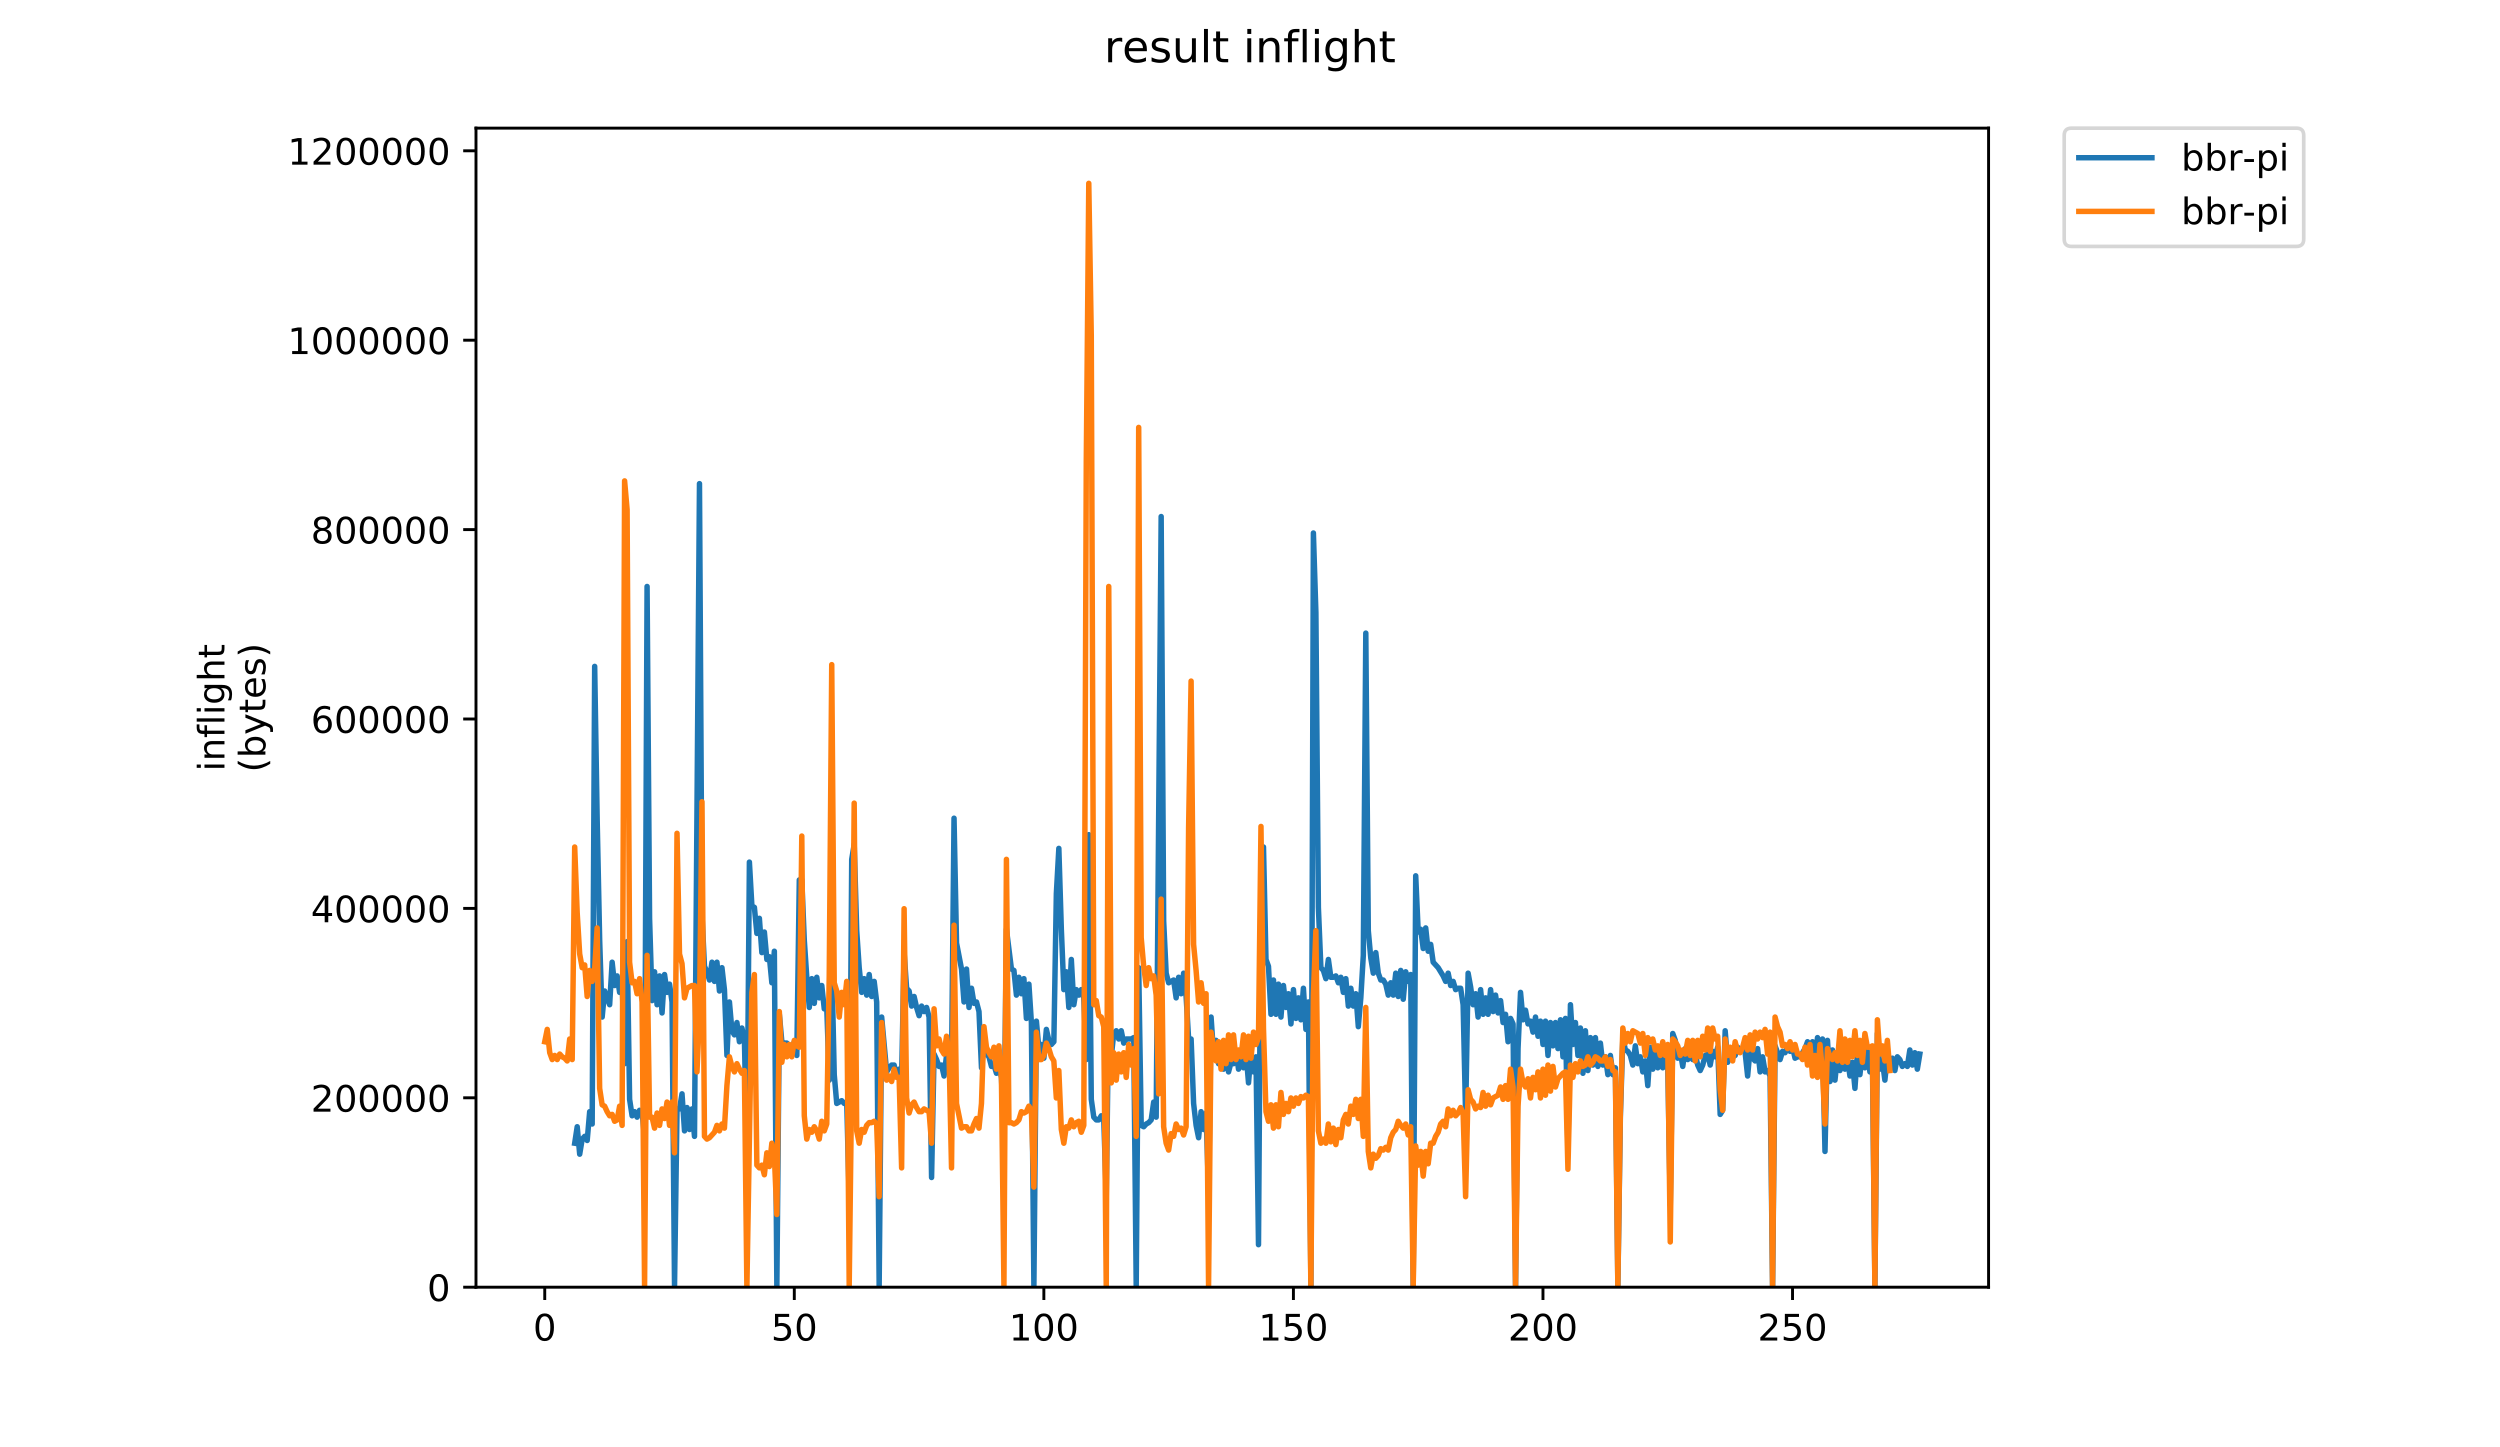 <?xml version="1.0" encoding="utf-8" standalone="no"?>
<!DOCTYPE svg PUBLIC "-//W3C//DTD SVG 1.1//EN"
  "http://www.w3.org/Graphics/SVG/1.1/DTD/svg11.dtd">
<!-- Created with matplotlib (https://matplotlib.org/) -->
<svg height="396pt" version="1.1" viewBox="0 0 684 396" width="684pt" xmlns="http://www.w3.org/2000/svg" xmlns:xlink="http://www.w3.org/1999/xlink">
 <defs>
  <style type="text/css">
*{stroke-linecap:butt;stroke-linejoin:round;}
  </style>
 </defs>
 <g id="figure_1">
  <g id="patch_1">
   <path d="M 0 396 
L 684 396 
L 684 0 
L 0 0 
z
" style="fill:#ffffff;"/>
  </g>
  <g id="axes_1">
   <g id="patch_2">
    <path d="M 130.23 352.174 
L 544.074 352.174 
L 544.074 35.062 
L 130.23 35.062 
z
" style="fill:#ffffff;"/>
   </g>
   <g id="matplotlib.axis_1">
    <g id="xtick_1">
     <g id="line2d_1">
      <defs>
       <path d="M 0 0 
L 0 3.5 
" id="meb7f8f9797" style="stroke:#000000;stroke-width:0.8;"/>
      </defs>
      <g>
       <use style="stroke:#000000;stroke-width:0.8;" x="149.041" xlink:href="#meb7f8f9797" y="352.174"/>
      </g>
     </g>
     <g id="text_1">
      <!-- 0 -->
      <defs>
       <path d="M 31.781 66.406 
Q 24.172 66.406 20.328 58.906 
Q 16.5 51.422 16.5 36.375 
Q 16.5 21.391 20.328 13.891 
Q 24.172 6.391 31.781 6.391 
Q 39.453 6.391 43.281 13.891 
Q 47.125 21.391 47.125 36.375 
Q 47.125 51.422 43.281 58.906 
Q 39.453 66.406 31.781 66.406 
z
M 31.781 74.219 
Q 44.047 74.219 50.516 64.516 
Q 56.984 54.828 56.984 36.375 
Q 56.984 17.969 50.516 8.266 
Q 44.047 -1.422 31.781 -1.422 
Q 19.531 -1.422 13.062 8.266 
Q 6.594 17.969 6.594 36.375 
Q 6.594 54.828 13.062 64.516 
Q 19.531 74.219 31.781 74.219 
z
" id="DejaVuSans-48"/>
      </defs>
      <g transform="translate(145.86 366.773)scale(0.1 -0.1)">
       <use xlink:href="#DejaVuSans-48"/>
      </g>
     </g>
    </g>
    <g id="xtick_2">
     <g id="line2d_2">
      <g>
       <use style="stroke:#000000;stroke-width:0.8;" x="217.32" xlink:href="#meb7f8f9797" y="352.174"/>
      </g>
     </g>
     <g id="text_2">
      <!-- 50 -->
      <defs>
       <path d="M 10.797 72.906 
L 49.516 72.906 
L 49.516 64.594 
L 19.828 64.594 
L 19.828 46.734 
Q 21.969 47.469 24.109 47.828 
Q 26.266 48.188 28.422 48.188 
Q 40.625 48.188 47.75 41.5 
Q 54.891 34.812 54.891 23.391 
Q 54.891 11.625 47.562 5.094 
Q 40.234 -1.422 26.906 -1.422 
Q 22.312 -1.422 17.547 -0.641 
Q 12.797 0.141 7.719 1.703 
L 7.719 11.625 
Q 12.109 9.234 16.797 8.062 
Q 21.484 6.891 26.703 6.891 
Q 35.156 6.891 40.078 11.328 
Q 45.016 15.766 45.016 23.391 
Q 45.016 31 40.078 35.438 
Q 35.156 39.891 26.703 39.891 
Q 22.75 39.891 18.812 39.016 
Q 14.891 38.141 10.797 36.281 
z
" id="DejaVuSans-53"/>
      </defs>
      <g transform="translate(210.958 366.773)scale(0.1 -0.1)">
       <use xlink:href="#DejaVuSans-53"/>
       <use x="63.623" xlink:href="#DejaVuSans-48"/>
      </g>
     </g>
    </g>
    <g id="xtick_3">
     <g id="line2d_3">
      <g>
       <use style="stroke:#000000;stroke-width:0.8;" x="285.599" xlink:href="#meb7f8f9797" y="352.174"/>
      </g>
     </g>
     <g id="text_3">
      <!-- 100 -->
      <defs>
       <path d="M 12.406 8.297 
L 28.516 8.297 
L 28.516 63.922 
L 10.984 60.406 
L 10.984 69.391 
L 28.422 72.906 
L 38.281 72.906 
L 38.281 8.297 
L 54.391 8.297 
L 54.391 0 
L 12.406 0 
z
" id="DejaVuSans-49"/>
      </defs>
      <g transform="translate(276.056 366.773)scale(0.1 -0.1)">
       <use xlink:href="#DejaVuSans-49"/>
       <use x="63.623" xlink:href="#DejaVuSans-48"/>
       <use x="127.246" xlink:href="#DejaVuSans-48"/>
      </g>
     </g>
    </g>
    <g id="xtick_4">
     <g id="line2d_4">
      <g>
       <use style="stroke:#000000;stroke-width:0.8;" x="353.878" xlink:href="#meb7f8f9797" y="352.174"/>
      </g>
     </g>
     <g id="text_4">
      <!-- 150 -->
      <g transform="translate(344.335 366.773)scale(0.1 -0.1)">
       <use xlink:href="#DejaVuSans-49"/>
       <use x="63.623" xlink:href="#DejaVuSans-53"/>
       <use x="127.246" xlink:href="#DejaVuSans-48"/>
      </g>
     </g>
    </g>
    <g id="xtick_5">
     <g id="line2d_5">
      <g>
       <use style="stroke:#000000;stroke-width:0.8;" x="422.157" xlink:href="#meb7f8f9797" y="352.174"/>
      </g>
     </g>
     <g id="text_5">
      <!-- 200 -->
      <defs>
       <path d="M 19.188 8.297 
L 53.609 8.297 
L 53.609 0 
L 7.328 0 
L 7.328 8.297 
Q 12.938 14.109 22.625 23.891 
Q 32.328 33.688 34.812 36.531 
Q 39.547 41.844 41.422 45.531 
Q 43.312 49.219 43.312 52.781 
Q 43.312 58.594 39.234 62.25 
Q 35.156 65.922 28.609 65.922 
Q 23.969 65.922 18.812 64.312 
Q 13.672 62.703 7.812 59.422 
L 7.812 69.391 
Q 13.766 71.781 18.938 73 
Q 24.125 74.219 28.422 74.219 
Q 39.75 74.219 46.484 68.547 
Q 53.219 62.891 53.219 53.422 
Q 53.219 48.922 51.531 44.891 
Q 49.859 40.875 45.406 35.406 
Q 44.188 33.984 37.641 27.219 
Q 31.109 20.453 19.188 8.297 
z
" id="DejaVuSans-50"/>
      </defs>
      <g transform="translate(412.614 366.773)scale(0.1 -0.1)">
       <use xlink:href="#DejaVuSans-50"/>
       <use x="63.623" xlink:href="#DejaVuSans-48"/>
       <use x="127.246" xlink:href="#DejaVuSans-48"/>
      </g>
     </g>
    </g>
    <g id="xtick_6">
     <g id="line2d_6">
      <g>
       <use style="stroke:#000000;stroke-width:0.8;" x="490.436" xlink:href="#meb7f8f9797" y="352.174"/>
      </g>
     </g>
     <g id="text_6">
      <!-- 250 -->
      <g transform="translate(480.893 366.773)scale(0.1 -0.1)">
       <use xlink:href="#DejaVuSans-50"/>
       <use x="63.623" xlink:href="#DejaVuSans-53"/>
       <use x="127.246" xlink:href="#DejaVuSans-48"/>
      </g>
     </g>
    </g>
   </g>
   <g id="matplotlib.axis_2">
    <g id="ytick_1">
     <g id="line2d_7">
      <defs>
       <path d="M 0 0 
L -3.5 0 
" id="m93e1b115ac" style="stroke:#000000;stroke-width:0.8;"/>
      </defs>
      <g>
       <use style="stroke:#000000;stroke-width:0.8;" x="130.23" xlink:href="#m93e1b115ac" y="352.174"/>
      </g>
     </g>
     <g id="text_7">
      <!-- 0 -->
      <g transform="translate(116.868 355.973)scale(0.1 -0.1)">
       <use xlink:href="#DejaVuSans-48"/>
      </g>
     </g>
    </g>
    <g id="ytick_2">
     <g id="line2d_8">
      <g>
       <use style="stroke:#000000;stroke-width:0.8;" x="130.23" xlink:href="#m93e1b115ac" y="300.355"/>
      </g>
     </g>
     <g id="text_8">
      <!-- 200000 -->
      <g transform="translate(85.055 304.154)scale(0.1 -0.1)">
       <use xlink:href="#DejaVuSans-50"/>
       <use x="63.623" xlink:href="#DejaVuSans-48"/>
       <use x="127.246" xlink:href="#DejaVuSans-48"/>
       <use x="190.869" xlink:href="#DejaVuSans-48"/>
       <use x="254.492" xlink:href="#DejaVuSans-48"/>
       <use x="318.115" xlink:href="#DejaVuSans-48"/>
      </g>
     </g>
    </g>
    <g id="ytick_3">
     <g id="line2d_9">
      <g>
       <use style="stroke:#000000;stroke-width:0.8;" x="130.23" xlink:href="#m93e1b115ac" y="248.536"/>
      </g>
     </g>
     <g id="text_9">
      <!-- 400000 -->
      <defs>
       <path d="M 37.797 64.312 
L 12.891 25.391 
L 37.797 25.391 
z
M 35.203 72.906 
L 47.609 72.906 
L 47.609 25.391 
L 58.016 25.391 
L 58.016 17.188 
L 47.609 17.188 
L 47.609 0 
L 37.797 0 
L 37.797 17.188 
L 4.891 17.188 
L 4.891 26.703 
z
" id="DejaVuSans-52"/>
      </defs>
      <g transform="translate(85.055 252.336)scale(0.1 -0.1)">
       <use xlink:href="#DejaVuSans-52"/>
       <use x="63.623" xlink:href="#DejaVuSans-48"/>
       <use x="127.246" xlink:href="#DejaVuSans-48"/>
       <use x="190.869" xlink:href="#DejaVuSans-48"/>
       <use x="254.492" xlink:href="#DejaVuSans-48"/>
       <use x="318.115" xlink:href="#DejaVuSans-48"/>
      </g>
     </g>
    </g>
    <g id="ytick_4">
     <g id="line2d_10">
      <g>
       <use style="stroke:#000000;stroke-width:0.8;" x="130.23" xlink:href="#m93e1b115ac" y="196.717"/>
      </g>
     </g>
     <g id="text_10">
      <!-- 600000 -->
      <defs>
       <path d="M 33.016 40.375 
Q 26.375 40.375 22.484 35.828 
Q 18.609 31.297 18.609 23.391 
Q 18.609 15.531 22.484 10.953 
Q 26.375 6.391 33.016 6.391 
Q 39.656 6.391 43.531 10.953 
Q 47.406 15.531 47.406 23.391 
Q 47.406 31.297 43.531 35.828 
Q 39.656 40.375 33.016 40.375 
z
M 52.594 71.297 
L 52.594 62.312 
Q 48.875 64.062 45.094 64.984 
Q 41.312 65.922 37.594 65.922 
Q 27.828 65.922 22.672 59.328 
Q 17.531 52.734 16.797 39.406 
Q 19.672 43.656 24.016 45.922 
Q 28.375 48.188 33.594 48.188 
Q 44.578 48.188 50.953 41.516 
Q 57.328 34.859 57.328 23.391 
Q 57.328 12.156 50.688 5.359 
Q 44.047 -1.422 33.016 -1.422 
Q 20.359 -1.422 13.672 8.266 
Q 6.984 17.969 6.984 36.375 
Q 6.984 53.656 15.188 63.938 
Q 23.391 74.219 37.203 74.219 
Q 40.922 74.219 44.703 73.484 
Q 48.484 72.75 52.594 71.297 
z
" id="DejaVuSans-54"/>
      </defs>
      <g transform="translate(85.055 200.517)scale(0.1 -0.1)">
       <use xlink:href="#DejaVuSans-54"/>
       <use x="63.623" xlink:href="#DejaVuSans-48"/>
       <use x="127.246" xlink:href="#DejaVuSans-48"/>
       <use x="190.869" xlink:href="#DejaVuSans-48"/>
       <use x="254.492" xlink:href="#DejaVuSans-48"/>
       <use x="318.115" xlink:href="#DejaVuSans-48"/>
      </g>
     </g>
    </g>
    <g id="ytick_5">
     <g id="line2d_11">
      <g>
       <use style="stroke:#000000;stroke-width:0.8;" x="130.23" xlink:href="#m93e1b115ac" y="144.898"/>
      </g>
     </g>
     <g id="text_11">
      <!-- 800000 -->
      <defs>
       <path d="M 31.781 34.625 
Q 24.75 34.625 20.719 30.859 
Q 16.703 27.094 16.703 20.516 
Q 16.703 13.922 20.719 10.156 
Q 24.75 6.391 31.781 6.391 
Q 38.812 6.391 42.859 10.172 
Q 46.922 13.969 46.922 20.516 
Q 46.922 27.094 42.891 30.859 
Q 38.875 34.625 31.781 34.625 
z
M 21.922 38.812 
Q 15.578 40.375 12.031 44.719 
Q 8.5 49.078 8.5 55.328 
Q 8.5 64.062 14.719 69.141 
Q 20.953 74.219 31.781 74.219 
Q 42.672 74.219 48.875 69.141 
Q 55.078 64.062 55.078 55.328 
Q 55.078 49.078 51.531 44.719 
Q 48 40.375 41.703 38.812 
Q 48.828 37.156 52.797 32.312 
Q 56.781 27.484 56.781 20.516 
Q 56.781 9.906 50.312 4.234 
Q 43.844 -1.422 31.781 -1.422 
Q 19.734 -1.422 13.25 4.234 
Q 6.781 9.906 6.781 20.516 
Q 6.781 27.484 10.781 32.312 
Q 14.797 37.156 21.922 38.812 
z
M 18.312 54.391 
Q 18.312 48.734 21.844 45.562 
Q 25.391 42.391 31.781 42.391 
Q 38.141 42.391 41.719 45.562 
Q 45.312 48.734 45.312 54.391 
Q 45.312 60.062 41.719 63.234 
Q 38.141 66.406 31.781 66.406 
Q 25.391 66.406 21.844 63.234 
Q 18.312 60.062 18.312 54.391 
z
" id="DejaVuSans-56"/>
      </defs>
      <g transform="translate(85.055 148.698)scale(0.1 -0.1)">
       <use xlink:href="#DejaVuSans-56"/>
       <use x="63.623" xlink:href="#DejaVuSans-48"/>
       <use x="127.246" xlink:href="#DejaVuSans-48"/>
       <use x="190.869" xlink:href="#DejaVuSans-48"/>
       <use x="254.492" xlink:href="#DejaVuSans-48"/>
       <use x="318.115" xlink:href="#DejaVuSans-48"/>
      </g>
     </g>
    </g>
    <g id="ytick_6">
     <g id="line2d_12">
      <g>
       <use style="stroke:#000000;stroke-width:0.8;" x="130.23" xlink:href="#m93e1b115ac" y="93.079"/>
      </g>
     </g>
     <g id="text_12">
      <!-- 1000000 -->
      <g transform="translate(78.693 96.879)scale(0.1 -0.1)">
       <use xlink:href="#DejaVuSans-49"/>
       <use x="63.623" xlink:href="#DejaVuSans-48"/>
       <use x="127.246" xlink:href="#DejaVuSans-48"/>
       <use x="190.869" xlink:href="#DejaVuSans-48"/>
       <use x="254.492" xlink:href="#DejaVuSans-48"/>
       <use x="318.115" xlink:href="#DejaVuSans-48"/>
       <use x="381.738" xlink:href="#DejaVuSans-48"/>
      </g>
     </g>
    </g>
    <g id="ytick_7">
     <g id="line2d_13">
      <g>
       <use style="stroke:#000000;stroke-width:0.8;" x="130.23" xlink:href="#m93e1b115ac" y="41.261"/>
      </g>
     </g>
     <g id="text_13">
      <!-- 1200000 -->
      <g transform="translate(78.693 45.06)scale(0.1 -0.1)">
       <use xlink:href="#DejaVuSans-49"/>
       <use x="63.623" xlink:href="#DejaVuSans-50"/>
       <use x="127.246" xlink:href="#DejaVuSans-48"/>
       <use x="190.869" xlink:href="#DejaVuSans-48"/>
       <use x="254.492" xlink:href="#DejaVuSans-48"/>
       <use x="318.115" xlink:href="#DejaVuSans-48"/>
       <use x="381.738" xlink:href="#DejaVuSans-48"/>
      </g>
     </g>
    </g>
    <g id="text_14">
     <!-- inflight -->
     <defs>
      <path d="M 9.422 54.688 
L 18.406 54.688 
L 18.406 0 
L 9.422 0 
z
M 9.422 75.984 
L 18.406 75.984 
L 18.406 64.594 
L 9.422 64.594 
z
" id="DejaVuSans-105"/>
      <path d="M 54.891 33.016 
L 54.891 0 
L 45.906 0 
L 45.906 32.719 
Q 45.906 40.484 42.875 44.328 
Q 39.844 48.188 33.797 48.188 
Q 26.516 48.188 22.312 43.547 
Q 18.109 38.922 18.109 30.906 
L 18.109 0 
L 9.078 0 
L 9.078 54.688 
L 18.109 54.688 
L 18.109 46.188 
Q 21.344 51.125 25.703 53.562 
Q 30.078 56 35.797 56 
Q 45.219 56 50.047 50.172 
Q 54.891 44.344 54.891 33.016 
z
" id="DejaVuSans-110"/>
      <path d="M 37.109 75.984 
L 37.109 68.5 
L 28.516 68.5 
Q 23.688 68.5 21.797 66.547 
Q 19.922 64.594 19.922 59.516 
L 19.922 54.688 
L 34.719 54.688 
L 34.719 47.703 
L 19.922 47.703 
L 19.922 0 
L 10.891 0 
L 10.891 47.703 
L 2.297 47.703 
L 2.297 54.688 
L 10.891 54.688 
L 10.891 58.5 
Q 10.891 67.625 15.141 71.797 
Q 19.391 75.984 28.609 75.984 
z
" id="DejaVuSans-102"/>
      <path d="M 9.422 75.984 
L 18.406 75.984 
L 18.406 0 
L 9.422 0 
z
" id="DejaVuSans-108"/>
      <path d="M 45.406 27.984 
Q 45.406 37.75 41.375 43.109 
Q 37.359 48.484 30.078 48.484 
Q 22.859 48.484 18.828 43.109 
Q 14.797 37.75 14.797 27.984 
Q 14.797 18.266 18.828 12.891 
Q 22.859 7.516 30.078 7.516 
Q 37.359 7.516 41.375 12.891 
Q 45.406 18.266 45.406 27.984 
z
M 54.391 6.781 
Q 54.391 -7.172 48.188 -13.984 
Q 42 -20.797 29.203 -20.797 
Q 24.469 -20.797 20.266 -20.094 
Q 16.062 -19.391 12.109 -17.922 
L 12.109 -9.188 
Q 16.062 -11.328 19.922 -12.344 
Q 23.781 -13.375 27.781 -13.375 
Q 36.625 -13.375 41.016 -8.766 
Q 45.406 -4.156 45.406 5.172 
L 45.406 9.625 
Q 42.625 4.781 38.281 2.391 
Q 33.938 0 27.875 0 
Q 17.828 0 11.672 7.656 
Q 5.516 15.328 5.516 27.984 
Q 5.516 40.672 11.672 48.328 
Q 17.828 56 27.875 56 
Q 33.938 56 38.281 53.609 
Q 42.625 51.219 45.406 46.391 
L 45.406 54.688 
L 54.391 54.688 
z
" id="DejaVuSans-103"/>
      <path d="M 54.891 33.016 
L 54.891 0 
L 45.906 0 
L 45.906 32.719 
Q 45.906 40.484 42.875 44.328 
Q 39.844 48.188 33.797 48.188 
Q 26.516 48.188 22.312 43.547 
Q 18.109 38.922 18.109 30.906 
L 18.109 0 
L 9.078 0 
L 9.078 75.984 
L 18.109 75.984 
L 18.109 46.188 
Q 21.344 51.125 25.703 53.562 
Q 30.078 56 35.797 56 
Q 45.219 56 50.047 50.172 
Q 54.891 44.344 54.891 33.016 
z
" id="DejaVuSans-104"/>
      <path d="M 18.312 70.219 
L 18.312 54.688 
L 36.812 54.688 
L 36.812 47.703 
L 18.312 47.703 
L 18.312 18.016 
Q 18.312 11.328 20.141 9.422 
Q 21.969 7.516 27.594 7.516 
L 36.812 7.516 
L 36.812 0 
L 27.594 0 
Q 17.188 0 13.234 3.875 
Q 9.281 7.766 9.281 18.016 
L 9.281 47.703 
L 2.688 47.703 
L 2.688 54.688 
L 9.281 54.688 
L 9.281 70.219 
z
" id="DejaVuSans-116"/>
     </defs>
     <g transform="translate(61.415 211.018)rotate(-90)scale(0.1 -0.1)">
      <use xlink:href="#DejaVuSans-105"/>
      <use x="27.783" xlink:href="#DejaVuSans-110"/>
      <use x="91.162" xlink:href="#DejaVuSans-102"/>
      <use x="126.367" xlink:href="#DejaVuSans-108"/>
      <use x="154.15" xlink:href="#DejaVuSans-105"/>
      <use x="181.934" xlink:href="#DejaVuSans-103"/>
      <use x="245.41" xlink:href="#DejaVuSans-104"/>
      <use x="308.789" xlink:href="#DejaVuSans-116"/>
     </g>
     <!-- (bytes) -->
     <defs>
      <path d="M 31 75.875 
Q 24.469 64.656 21.281 53.656 
Q 18.109 42.672 18.109 31.391 
Q 18.109 20.125 21.312 9.062 
Q 24.516 -2 31 -13.188 
L 23.188 -13.188 
Q 15.875 -1.703 12.234 9.375 
Q 8.594 20.453 8.594 31.391 
Q 8.594 42.281 12.203 53.312 
Q 15.828 64.359 23.188 75.875 
z
" id="DejaVuSans-40"/>
      <path d="M 48.688 27.297 
Q 48.688 37.203 44.609 42.844 
Q 40.531 48.484 33.406 48.484 
Q 26.266 48.484 22.188 42.844 
Q 18.109 37.203 18.109 27.297 
Q 18.109 17.391 22.188 11.75 
Q 26.266 6.109 33.406 6.109 
Q 40.531 6.109 44.609 11.75 
Q 48.688 17.391 48.688 27.297 
z
M 18.109 46.391 
Q 20.953 51.266 25.266 53.625 
Q 29.594 56 35.594 56 
Q 45.562 56 51.781 48.094 
Q 58.016 40.188 58.016 27.297 
Q 58.016 14.406 51.781 6.484 
Q 45.562 -1.422 35.594 -1.422 
Q 29.594 -1.422 25.266 0.953 
Q 20.953 3.328 18.109 8.203 
L 18.109 0 
L 9.078 0 
L 9.078 75.984 
L 18.109 75.984 
z
" id="DejaVuSans-98"/>
      <path d="M 32.172 -5.078 
Q 28.375 -14.844 24.75 -17.812 
Q 21.141 -20.797 15.094 -20.797 
L 7.906 -20.797 
L 7.906 -13.281 
L 13.188 -13.281 
Q 16.891 -13.281 18.938 -11.516 
Q 21 -9.766 23.484 -3.219 
L 25.094 0.875 
L 2.984 54.688 
L 12.5 54.688 
L 29.594 11.922 
L 46.688 54.688 
L 56.203 54.688 
z
" id="DejaVuSans-121"/>
      <path d="M 56.203 29.594 
L 56.203 25.203 
L 14.891 25.203 
Q 15.484 15.922 20.484 11.062 
Q 25.484 6.203 34.422 6.203 
Q 39.594 6.203 44.453 7.469 
Q 49.312 8.734 54.109 11.281 
L 54.109 2.781 
Q 49.266 0.734 44.188 -0.344 
Q 39.109 -1.422 33.891 -1.422 
Q 20.797 -1.422 13.156 6.188 
Q 5.516 13.812 5.516 26.812 
Q 5.516 40.234 12.766 48.109 
Q 20.016 56 32.328 56 
Q 43.359 56 49.781 48.891 
Q 56.203 41.797 56.203 29.594 
z
M 47.219 32.234 
Q 47.125 39.594 43.094 43.984 
Q 39.062 48.391 32.422 48.391 
Q 24.906 48.391 20.391 44.141 
Q 15.875 39.891 15.188 32.172 
z
" id="DejaVuSans-101"/>
      <path d="M 44.281 53.078 
L 44.281 44.578 
Q 40.484 46.531 36.375 47.5 
Q 32.281 48.484 27.875 48.484 
Q 21.188 48.484 17.844 46.438 
Q 14.5 44.391 14.5 40.281 
Q 14.5 37.156 16.891 35.375 
Q 19.281 33.594 26.516 31.984 
L 29.594 31.297 
Q 39.156 29.25 43.188 25.516 
Q 47.219 21.781 47.219 15.094 
Q 47.219 7.469 41.188 3.016 
Q 35.156 -1.422 24.609 -1.422 
Q 20.219 -1.422 15.453 -0.562 
Q 10.688 0.297 5.422 2 
L 5.422 11.281 
Q 10.406 8.688 15.234 7.391 
Q 20.062 6.109 24.812 6.109 
Q 31.156 6.109 34.562 8.281 
Q 37.984 10.453 37.984 14.406 
Q 37.984 18.062 35.516 20.016 
Q 33.062 21.969 24.703 23.781 
L 21.578 24.516 
Q 13.234 26.266 9.516 29.906 
Q 5.812 33.547 5.812 39.891 
Q 5.812 47.609 11.281 51.797 
Q 16.75 56 26.812 56 
Q 31.781 56 36.172 55.266 
Q 40.578 54.547 44.281 53.078 
z
" id="DejaVuSans-115"/>
      <path d="M 8.016 75.875 
L 15.828 75.875 
Q 23.141 64.359 26.781 53.312 
Q 30.422 42.281 30.422 31.391 
Q 30.422 20.453 26.781 9.375 
Q 23.141 -1.703 15.828 -13.188 
L 8.016 -13.188 
Q 14.5 -2 17.703 9.062 
Q 20.906 20.125 20.906 31.391 
Q 20.906 42.672 17.703 53.656 
Q 14.5 64.656 8.016 75.875 
z
" id="DejaVuSans-41"/>
     </defs>
     <g transform="translate(72.613 211.295)rotate(-90)scale(0.1 -0.1)">
      <use xlink:href="#DejaVuSans-40"/>
      <use x="39.014" xlink:href="#DejaVuSans-98"/>
      <use x="102.49" xlink:href="#DejaVuSans-121"/>
      <use x="161.67" xlink:href="#DejaVuSans-116"/>
      <use x="200.879" xlink:href="#DejaVuSans-101"/>
      <use x="262.402" xlink:href="#DejaVuSans-115"/>
      <use x="314.502" xlink:href="#DejaVuSans-41"/>
     </g>
    </g>
   </g>
   <g id="line2d_14">
    <path clip-path="url(#p066c9be31a)" d="M 157.239 312.781 
L 157.922 308.279 
L 158.604 315.783 
L 159.287 311.656 
L 159.97 310.906 
L 160.653 312.031 
L 161.336 304.153 
L 162.018 307.529 
L 162.701 182.326 
L 163.384 224.242 
L 164.067 257.256 
L 164.75 278.266 
L 165.432 271.138 
L 166.798 274.889 
L 167.481 263.259 
L 168.163 269.637 
L 168.846 267.011 
L 169.529 271.513 
L 170.212 268.511 
L 170.895 291.022 
L 171.577 257.632 
L 172.26 300.776 
L 172.943 305.278 
L 173.626 304.153 
L 174.309 305.653 
L 174.991 303.777 
L 175.674 304.153 
L 176.357 311.281 
L 177.04 160.463 
L 177.723 251.254 
L 178.405 273.764 
L 179.088 265.885 
L 179.771 274.889 
L 180.454 267.011 
L 181.136 277.14 
L 181.819 266.636 
L 182.502 271.513 
L 183.185 269.262 
L 183.868 274.139 
L 184.55 351.799 
L 185.233 303.402 
L 185.916 303.402 
L 186.599 299.275 
L 187.282 309.405 
L 187.964 303.027 
L 188.647 309.03 
L 189.33 303.402 
L 190.013 310.906 
L 191.378 132.325 
L 192.061 250.128 
L 192.744 264.385 
L 193.427 265.885 
L 194.109 268.136 
L 194.792 263.259 
L 195.475 268.511 
L 196.158 263.259 
L 196.841 271.138 
L 197.523 264.76 
L 198.206 270.762 
L 198.889 288.771 
L 199.572 274.139 
L 200.255 282.018 
L 200.937 283.143 
L 201.62 279.767 
L 202.303 285.019 
L 202.986 281.267 
L 203.669 284.269 
L 204.351 317.283 
L 205.034 235.872 
L 205.717 247.877 
L 206.4 248.252 
L 207.083 255.381 
L 207.765 251.254 
L 208.448 260.633 
L 209.131 255.005 
L 209.814 262.509 
L 210.496 261.758 
L 211.179 268.887 
L 211.862 260.258 
L 212.545 351.799 
L 213.228 277.516 
L 213.91 285.019 
L 214.593 285.394 
L 215.276 285.394 
L 215.959 286.144 
L 216.642 287.27 
L 217.324 285.019 
L 218.007 288.771 
L 218.69 240.749 
L 219.373 240.749 
L 220.056 257.256 
L 220.738 267.386 
L 221.421 275.64 
L 222.104 267.761 
L 222.787 274.514 
L 223.469 267.386 
L 224.152 273.013 
L 224.835 269.637 
L 225.518 276.015 
L 226.201 275.64 
L 226.883 295.524 
L 227.566 263.259 
L 228.249 294.023 
L 228.932 301.902 
L 230.297 301.151 
L 230.98 301.902 
L 231.663 301.526 
L 232.346 328.163 
L 233.029 235.121 
L 233.711 230.995 
L 234.394 254.63 
L 235.077 264.76 
L 235.76 271.513 
L 236.442 267.761 
L 237.125 272.263 
L 237.808 266.636 
L 238.491 272.638 
L 239.174 268.511 
L 239.856 274.139 
L 240.539 351.799 
L 241.222 278.266 
L 242.588 293.273 
L 243.27 292.147 
L 243.953 291.397 
L 244.636 291.397 
L 245.319 294.398 
L 246.002 292.522 
L 246.684 294.398 
L 247.367 260.633 
L 248.05 270.387 
L 248.733 271.138 
L 249.416 275.265 
L 250.098 272.638 
L 250.781 275.64 
L 251.464 277.891 
L 252.147 275.265 
L 252.829 276.765 
L 253.512 275.64 
L 254.195 278.266 
L 254.878 322.161 
L 255.561 288.395 
L 256.243 289.896 
L 256.926 291.772 
L 257.609 291.397 
L 258.292 294.398 
L 258.975 288.771 
L 259.657 292.897 
L 260.34 290.646 
L 261.023 223.866 
L 261.706 258.007 
L 263.071 265.135 
L 263.754 274.139 
L 264.437 265.135 
L 265.12 275.64 
L 265.802 270.387 
L 266.485 274.514 
L 267.168 274.139 
L 267.851 276.765 
L 268.534 292.147 
L 269.216 285.769 
L 269.899 288.395 
L 270.582 289.146 
L 271.265 291.772 
L 271.948 291.397 
L 272.63 293.648 
L 273.313 291.397 
L 273.996 294.773 
L 274.679 312.031 
L 275.362 254.255 
L 276.727 265.135 
L 277.41 265.51 
L 278.093 272.263 
L 278.776 267.386 
L 279.458 271.888 
L 280.141 267.761 
L 280.824 278.641 
L 281.507 269.262 
L 282.189 279.767 
L 282.872 351.799 
L 283.555 279.391 
L 284.238 286.895 
L 284.921 285.769 
L 285.603 289.521 
L 286.286 281.642 
L 286.969 284.644 
L 287.652 285.769 
L 288.335 285.019 
L 289.017 244.501 
L 289.7 232.12 
L 290.383 254.255 
L 291.066 270.762 
L 291.749 265.885 
L 292.431 275.64 
L 293.114 262.509 
L 293.797 274.889 
L 294.48 270.762 
L 295.162 272.263 
L 295.845 270.762 
L 296.528 273.013 
L 297.211 289.896 
L 297.894 228.368 
L 298.576 300.776 
L 299.259 305.653 
L 299.942 306.404 
L 300.625 306.404 
L 301.308 305.278 
L 301.99 306.404 
L 302.673 327.038 
L 303.356 275.265 
L 304.039 289.146 
L 304.722 282.768 
L 305.404 282.018 
L 306.087 284.269 
L 306.77 282.018 
L 307.453 285.394 
L 308.135 284.269 
L 309.501 284.269 
L 310.184 283.893 
L 310.867 351.799 
L 311.549 264.76 
L 312.232 307.904 
L 312.915 308.279 
L 313.598 307.529 
L 314.281 307.154 
L 314.963 306.404 
L 315.646 301.526 
L 316.329 305.653 
L 317.695 141.329 
L 318.377 252.004 
L 319.06 266.26 
L 319.743 268.887 
L 321.109 268.136 
L 321.791 273.013 
L 322.474 267.386 
L 323.157 271.888 
L 323.84 266.26 
L 324.522 272.638 
L 325.205 284.269 
L 325.888 284.269 
L 326.571 301.902 
L 327.254 307.904 
L 327.936 311.281 
L 328.619 304.153 
L 329.302 309.03 
L 329.985 304.528 
L 330.668 326.663 
L 331.35 278.266 
L 332.033 288.395 
L 332.716 284.644 
L 333.399 291.022 
L 334.082 287.27 
L 334.764 292.522 
L 335.447 288.02 
L 336.13 293.273 
L 336.813 290.646 
L 337.495 291.022 
L 338.178 287.645 
L 338.861 292.522 
L 339.544 287.645 
L 340.227 292.147 
L 340.909 288.02 
L 341.592 296.274 
L 342.275 288.02 
L 342.958 293.273 
L 343.641 289.146 
L 344.323 340.544 
L 345.006 240.374 
L 345.689 231.745 
L 346.372 262.509 
L 347.055 264.385 
L 347.737 277.516 
L 348.42 268.136 
L 349.103 277.516 
L 349.786 269.262 
L 350.468 278.266 
L 351.151 269.637 
L 351.834 275.64 
L 352.517 271.888 
L 353.2 280.142 
L 353.882 270.762 
L 354.565 278.641 
L 355.248 273.013 
L 355.931 279.016 
L 356.614 270.387 
L 357.296 281.642 
L 357.979 274.139 
L 358.662 352.174 
L 359.345 145.831 
L 360.028 167.591 
L 360.71 248.252 
L 361.393 264.76 
L 362.076 265.51 
L 362.759 267.761 
L 363.442 262.509 
L 364.124 267.386 
L 364.807 267.386 
L 365.49 267.011 
L 366.173 268.887 
L 366.855 267.386 
L 367.538 271.513 
L 368.221 267.761 
L 368.904 275.265 
L 369.587 270.387 
L 370.269 275.265 
L 370.952 271.888 
L 371.635 280.892 
L 372.318 273.013 
L 373.001 261.383 
L 373.683 173.219 
L 374.366 254.63 
L 375.049 262.134 
L 375.732 266.26 
L 376.415 260.633 
L 377.097 266.26 
L 377.78 268.136 
L 378.463 268.136 
L 379.146 269.262 
L 379.828 272.263 
L 380.511 268.887 
L 381.194 272.263 
L 381.877 266.26 
L 382.56 272.638 
L 383.242 265.51 
L 383.925 273.389 
L 384.608 265.885 
L 385.291 268.511 
L 385.974 266.636 
L 386.656 351.799 
L 387.339 239.623 
L 388.022 255.005 
L 388.705 254.255 
L 389.388 259.507 
L 390.07 253.88 
L 390.753 260.258 
L 391.436 258.382 
L 392.119 263.259 
L 393.484 264.76 
L 394.85 267.011 
L 395.533 268.511 
L 396.215 266.26 
L 396.898 269.637 
L 397.581 268.511 
L 398.264 270.762 
L 398.947 270.387 
L 399.629 270.387 
L 400.312 274.889 
L 400.995 305.278 
L 401.678 266.26 
L 402.361 270.012 
L 403.043 274.889 
L 403.726 271.888 
L 404.409 278.266 
L 405.092 270.762 
L 405.775 277.516 
L 406.457 273.013 
L 407.14 277.516 
L 407.823 270.762 
L 408.506 276.765 
L 409.188 272.263 
L 409.871 277.14 
L 410.554 273.764 
L 411.237 279.767 
L 411.92 277.516 
L 412.602 285.019 
L 413.285 278.641 
L 413.968 280.142 
L 414.651 351.799 
L 415.334 286.895 
L 416.016 271.513 
L 416.699 279.016 
L 417.382 276.39 
L 418.065 280.142 
L 418.748 279.391 
L 419.43 282.393 
L 420.113 278.266 
L 420.796 283.518 
L 421.479 279.391 
L 422.161 285.769 
L 422.844 279.391 
L 423.527 288.771 
L 424.21 279.767 
L 424.893 286.144 
L 425.575 279.767 
L 426.258 286.895 
L 426.941 279.016 
L 427.624 289.146 
L 428.307 278.641 
L 428.989 314.282 
L 429.672 274.889 
L 430.355 285.769 
L 431.038 279.767 
L 431.721 288.771 
L 432.403 281.267 
L 433.086 293.648 
L 433.769 282.018 
L 434.452 292.897 
L 435.134 283.893 
L 435.817 291.397 
L 436.5 283.893 
L 437.183 291.772 
L 437.866 285.394 
L 438.548 291.397 
L 439.231 289.146 
L 439.914 294.023 
L 440.597 288.771 
L 441.28 294.023 
L 441.962 292.147 
L 442.645 351.799 
L 443.328 305.653 
L 444.011 283.893 
L 444.694 287.27 
L 445.376 287.645 
L 446.059 288.771 
L 446.742 291.397 
L 447.425 286.144 
L 448.108 291.022 
L 448.79 289.146 
L 449.473 293.273 
L 450.156 290.271 
L 450.839 297.024 
L 451.521 286.52 
L 452.204 292.522 
L 452.887 287.27 
L 453.57 292.147 
L 454.253 288.02 
L 454.935 292.147 
L 455.618 286.144 
L 456.301 291.772 
L 456.984 329.664 
L 457.667 282.768 
L 458.349 284.644 
L 459.032 289.521 
L 459.715 287.645 
L 460.398 291.772 
L 461.081 286.895 
L 461.763 289.896 
L 462.446 286.895 
L 463.129 289.896 
L 463.812 288.395 
L 464.494 291.397 
L 465.177 292.897 
L 465.86 291.397 
L 466.543 288.771 
L 467.226 288.395 
L 467.908 291.397 
L 468.591 287.645 
L 469.274 289.146 
L 469.957 286.52 
L 470.64 304.903 
L 471.322 303.777 
L 472.005 282.018 
L 472.688 290.646 
L 473.371 288.395 
L 474.054 289.146 
L 474.736 288.771 
L 475.419 286.52 
L 476.102 287.27 
L 476.785 286.895 
L 477.468 288.02 
L 478.15 294.398 
L 478.833 286.895 
L 479.516 289.521 
L 480.199 290.271 
L 480.881 286.895 
L 481.564 293.273 
L 482.247 289.146 
L 482.93 293.273 
L 483.613 292.897 
L 484.295 294.398 
L 484.978 351.799 
L 485.661 286.144 
L 487.027 289.896 
L 487.709 287.645 
L 488.392 288.02 
L 489.075 286.52 
L 489.758 287.645 
L 490.441 286.52 
L 491.123 289.521 
L 491.806 289.146 
L 492.489 289.146 
L 493.854 286.895 
L 494.537 285.019 
L 495.22 288.02 
L 495.903 285.019 
L 496.586 290.646 
L 497.268 283.893 
L 497.951 293.273 
L 498.634 284.269 
L 499.317 315.032 
L 500 284.644 
L 500.682 295.899 
L 501.365 287.27 
L 502.048 295.524 
L 502.731 289.146 
L 503.414 292.897 
L 504.096 288.395 
L 504.779 292.522 
L 505.462 289.521 
L 506.145 294.398 
L 506.827 290.646 
L 507.51 297.775 
L 508.193 288.02 
L 508.876 294.023 
L 509.559 288.02 
L 510.241 292.147 
L 510.924 287.645 
L 511.607 293.273 
L 512.29 289.896 
L 512.973 351.799 
L 513.655 282.768 
L 514.338 292.522 
L 515.021 290.271 
L 515.704 295.524 
L 516.387 289.146 
L 517.069 291.397 
L 517.752 289.521 
L 518.435 292.897 
L 519.118 289.146 
L 519.801 289.896 
L 520.483 291.772 
L 521.166 291.022 
L 521.849 291.772 
L 522.532 287.27 
L 523.214 291.397 
L 523.897 288.02 
L 524.58 292.522 
L 525.263 288.395 
L 525.263 288.395 
" style="fill:none;stroke:#1f77b4;stroke-linecap:square;stroke-width:1.5;"/>
   </g>
   <g id="line2d_15">
    <path clip-path="url(#p066c9be31a)" d="M 149.041 285.019 
L 149.724 281.642 
L 150.407 288.02 
L 151.09 289.896 
L 151.772 288.771 
L 152.455 289.896 
L 153.138 288.395 
L 153.821 289.146 
L 154.504 289.521 
L 155.186 290.271 
L 155.869 284.269 
L 156.552 289.896 
L 157.235 231.745 
L 157.918 249.753 
L 158.6 261.008 
L 159.283 264.76 
L 159.966 264.009 
L 160.649 272.638 
L 161.331 265.51 
L 162.014 268.511 
L 162.697 265.135 
L 163.38 253.88 
L 164.063 297.775 
L 164.745 302.277 
L 165.428 302.652 
L 166.111 304.153 
L 166.794 305.278 
L 167.477 304.903 
L 168.159 306.779 
L 168.842 306.404 
L 169.525 302.652 
L 170.208 307.904 
L 170.891 131.575 
L 171.573 139.453 
L 172.256 263.259 
L 172.939 268.887 
L 173.622 268.511 
L 174.304 271.888 
L 174.987 267.761 
L 175.67 274.139 
L 176.353 351.799 
L 177.036 261.383 
L 177.718 305.653 
L 178.401 305.653 
L 179.084 308.655 
L 179.767 304.528 
L 180.45 307.904 
L 181.132 303.402 
L 181.815 306.028 
L 182.498 301.526 
L 183.181 307.904 
L 183.864 301.526 
L 184.546 315.408 
L 185.229 227.993 
L 185.912 261.008 
L 186.595 263.634 
L 187.277 273.013 
L 187.96 270.387 
L 189.326 269.637 
L 190.009 269.637 
L 190.691 293.273 
L 191.374 277.891 
L 192.057 219.364 
L 192.74 310.906 
L 193.423 311.656 
L 194.105 311.281 
L 195.471 309.78 
L 196.154 307.904 
L 196.837 309.405 
L 197.519 307.529 
L 198.202 308.655 
L 198.885 297.024 
L 199.568 289.146 
L 200.251 291.772 
L 200.933 293.273 
L 201.616 291.022 
L 202.299 292.522 
L 202.982 293.648 
L 203.664 292.897 
L 204.347 352.174 
L 205.713 271.513 
L 206.396 266.636 
L 207.078 318.784 
L 207.761 319.534 
L 208.444 318.784 
L 209.127 321.41 
L 209.81 315.408 
L 210.492 319.159 
L 211.175 312.781 
L 211.858 316.158 
L 212.541 332.29 
L 213.224 276.765 
L 213.906 290.646 
L 214.589 285.769 
L 215.272 289.146 
L 215.955 285.769 
L 216.637 289.146 
L 217.32 284.644 
L 218.003 286.144 
L 218.686 286.52 
L 219.369 228.744 
L 220.051 305.278 
L 220.734 311.656 
L 221.417 309.03 
L 222.1 309.78 
L 222.783 308.279 
L 223.465 309.405 
L 224.148 311.656 
L 224.831 306.779 
L 225.514 309.405 
L 226.197 307.529 
L 226.879 267.011 
L 227.562 181.847 
L 228.245 268.887 
L 228.928 271.138 
L 229.611 278.266 
L 230.293 271.513 
L 230.976 274.889 
L 231.659 268.511 
L 232.342 351.799 
L 233.024 295.524 
L 233.707 219.739 
L 234.39 309.405 
L 235.073 312.781 
L 235.756 309.03 
L 236.438 309.78 
L 237.121 307.904 
L 237.804 307.154 
L 238.487 307.154 
L 239.17 306.779 
L 239.852 307.529 
L 240.535 327.413 
L 241.218 279.767 
L 241.901 288.395 
L 242.584 295.524 
L 243.266 294.398 
L 243.949 295.899 
L 244.632 292.522 
L 245.315 294.773 
L 245.997 294.773 
L 246.68 319.534 
L 247.363 248.627 
L 248.046 300.401 
L 248.729 304.528 
L 249.411 302.277 
L 250.094 301.526 
L 250.777 303.027 
L 251.46 304.153 
L 252.143 304.153 
L 252.825 303.402 
L 254.191 304.153 
L 254.874 312.781 
L 255.557 276.015 
L 256.239 286.144 
L 256.922 284.269 
L 257.605 287.27 
L 258.288 288.395 
L 258.97 283.518 
L 259.653 288.395 
L 260.336 319.534 
L 261.019 253.13 
L 261.702 301.902 
L 263.067 308.655 
L 263.75 308.279 
L 264.433 308.279 
L 265.116 309.405 
L 265.798 309.405 
L 266.481 307.529 
L 267.164 306.028 
L 267.847 308.655 
L 268.53 301.902 
L 269.212 280.892 
L 269.895 286.52 
L 270.578 288.02 
L 271.261 289.146 
L 271.944 286.52 
L 272.626 292.522 
L 273.309 286.144 
L 273.992 295.148 
L 274.675 351.799 
L 275.357 235.121 
L 276.04 307.154 
L 276.723 307.154 
L 277.406 307.529 
L 278.089 307.154 
L 278.771 306.404 
L 279.454 304.153 
L 280.137 304.528 
L 280.82 304.153 
L 281.503 302.652 
L 282.185 303.777 
L 282.868 324.787 
L 283.551 282.393 
L 284.234 289.896 
L 284.917 289.896 
L 285.599 288.771 
L 286.282 285.394 
L 286.965 286.895 
L 287.648 289.146 
L 288.33 290.271 
L 289.013 300.401 
L 289.696 292.897 
L 290.379 309.03 
L 291.062 312.781 
L 291.744 308.279 
L 292.427 308.655 
L 293.11 306.404 
L 293.793 308.279 
L 294.476 307.154 
L 295.158 306.779 
L 295.841 309.78 
L 296.524 307.904 
L 297.207 126.322 
L 297.89 50.163 
L 298.572 91.807 
L 299.255 274.889 
L 299.938 273.764 
L 300.621 277.891 
L 301.303 278.266 
L 301.986 280.892 
L 302.669 352.174 
L 303.352 160.463 
L 304.035 296.274 
L 304.717 288.02 
L 305.4 295.524 
L 306.083 288.395 
L 306.766 293.273 
L 307.449 288.02 
L 308.131 294.773 
L 308.814 285.769 
L 309.497 291.397 
L 310.18 286.895 
L 310.863 310.906 
L 311.545 116.943 
L 312.228 256.506 
L 312.911 264.385 
L 313.594 269.637 
L 314.277 264.76 
L 314.959 267.761 
L 315.642 267.011 
L 316.325 272.263 
L 317.008 299.275 
L 317.69 246.001 
L 318.373 308.279 
L 319.056 312.781 
L 319.739 314.657 
L 320.422 310.155 
L 321.104 310.906 
L 321.787 307.529 
L 322.47 309.03 
L 323.153 308.655 
L 323.836 310.53 
L 324.518 308.279 
L 325.201 226.493 
L 325.884 186.349 
L 326.567 258.382 
L 327.25 265.51 
L 327.932 274.139 
L 328.615 268.887 
L 329.298 274.514 
L 329.981 271.888 
L 330.663 351.799 
L 331.346 282.393 
L 332.712 290.271 
L 333.395 285.019 
L 334.077 292.522 
L 334.76 284.644 
L 335.443 291.022 
L 336.126 283.143 
L 336.809 289.896 
L 337.491 283.143 
L 338.174 289.896 
L 338.857 287.27 
L 339.54 289.146 
L 340.223 283.143 
L 340.905 289.896 
L 341.588 283.518 
L 342.271 289.521 
L 342.954 282.393 
L 343.636 285.769 
L 344.319 283.893 
L 345.002 226.117 
L 345.685 281.267 
L 346.368 304.153 
L 347.05 306.779 
L 347.733 302.277 
L 348.416 308.655 
L 349.099 302.277 
L 349.782 308.279 
L 350.464 298.9 
L 351.147 304.903 
L 351.83 301.902 
L 352.513 304.153 
L 353.196 300.401 
L 353.878 302.652 
L 354.561 300.401 
L 355.244 301.902 
L 355.927 300.026 
L 356.61 300.401 
L 357.292 299.65 
L 357.975 300.026 
L 358.658 351.799 
L 359.341 272.263 
L 360.023 254.63 
L 360.706 309.405 
L 361.389 312.781 
L 362.072 311.656 
L 362.755 312.781 
L 363.437 307.529 
L 364.12 312.406 
L 364.803 308.655 
L 365.486 313.157 
L 366.169 309.03 
L 366.851 311.281 
L 367.534 306.404 
L 368.217 304.903 
L 368.9 307.529 
L 369.583 302.652 
L 370.265 304.903 
L 370.948 300.776 
L 371.631 306.028 
L 372.314 300.776 
L 372.996 310.906 
L 373.679 275.64 
L 374.362 315.032 
L 375.045 319.534 
L 375.728 315.783 
L 376.41 316.908 
L 377.093 316.158 
L 377.776 314.282 
L 378.459 314.657 
L 379.142 313.907 
L 379.824 314.657 
L 380.507 311.281 
L 381.19 309.78 
L 381.873 309.03 
L 382.556 306.779 
L 383.238 307.904 
L 383.921 308.655 
L 384.604 307.529 
L 385.287 310.53 
L 385.969 308.279 
L 386.652 351.799 
L 387.335 313.532 
L 388.018 318.784 
L 388.701 315.032 
L 389.383 321.785 
L 390.066 315.032 
L 390.749 318.409 
L 391.432 312.781 
L 392.115 312.781 
L 392.797 310.906 
L 393.48 309.78 
L 394.163 307.529 
L 394.846 306.779 
L 395.529 308.279 
L 396.211 303.402 
L 396.894 305.278 
L 397.577 303.777 
L 398.26 305.278 
L 398.943 304.528 
L 399.625 303.027 
L 400.308 304.528 
L 400.991 327.413 
L 401.674 298.15 
L 402.356 300.776 
L 403.039 301.526 
L 403.722 303.402 
L 404.405 302.652 
L 405.088 303.027 
L 405.77 298.9 
L 406.453 302.652 
L 407.136 299.65 
L 407.819 302.277 
L 408.502 300.401 
L 409.867 299.65 
L 410.55 297.399 
L 411.233 300.776 
L 411.916 297.024 
L 412.598 300.776 
L 413.281 292.522 
L 413.964 297.399 
L 414.647 351.799 
L 415.329 302.652 
L 416.012 292.522 
L 416.695 296.274 
L 417.378 297.399 
L 418.061 295.148 
L 418.743 300.401 
L 419.426 294.773 
L 420.109 298.15 
L 420.792 293.273 
L 421.475 300.401 
L 422.157 292.522 
L 422.84 299.65 
L 423.523 291.397 
L 424.206 298.525 
L 424.889 291.772 
L 425.571 297.399 
L 426.254 295.148 
L 427.62 293.648 
L 428.302 293.273 
L 428.985 319.91 
L 429.668 291.397 
L 430.351 294.773 
L 431.034 291.022 
L 431.716 293.273 
L 432.399 290.271 
L 433.082 291.772 
L 433.765 291.397 
L 434.448 289.146 
L 435.13 291.397 
L 435.813 290.646 
L 436.496 289.146 
L 437.179 289.521 
L 437.862 290.271 
L 438.544 290.271 
L 439.227 289.146 
L 439.91 291.772 
L 440.593 289.896 
L 441.276 292.897 
L 441.958 293.273 
L 442.641 351.799 
L 443.324 304.528 
L 444.007 281.267 
L 444.689 285.394 
L 445.372 282.768 
L 446.055 285.019 
L 446.738 282.018 
L 448.103 282.768 
L 448.786 285.394 
L 449.469 282.768 
L 450.152 288.771 
L 450.835 283.893 
L 451.517 285.019 
L 452.2 284.269 
L 452.883 287.27 
L 453.566 286.144 
L 454.249 288.771 
L 454.931 285.019 
L 455.614 288.771 
L 456.297 285.769 
L 456.98 339.794 
L 457.662 284.269 
L 458.345 285.019 
L 459.028 286.144 
L 459.711 288.771 
L 460.394 287.27 
L 461.076 288.395 
L 461.759 284.644 
L 462.442 288.771 
L 463.125 284.644 
L 463.808 290.271 
L 464.49 284.644 
L 465.173 289.146 
L 465.856 283.518 
L 466.539 287.27 
L 467.222 281.267 
L 467.904 287.645 
L 468.587 281.267 
L 469.27 284.269 
L 469.953 283.518 
L 470.635 298.15 
L 471.318 303.777 
L 472.001 284.269 
L 472.684 288.771 
L 473.367 286.52 
L 474.049 290.271 
L 474.732 285.019 
L 475.415 287.645 
L 476.098 288.02 
L 476.781 286.52 
L 477.463 283.893 
L 478.146 287.27 
L 478.829 283.143 
L 479.512 287.27 
L 480.195 282.393 
L 480.877 284.269 
L 481.56 282.393 
L 482.243 283.893 
L 482.926 281.642 
L 483.609 288.395 
L 484.291 282.393 
L 484.974 351.799 
L 485.657 278.266 
L 486.34 280.892 
L 487.022 282.393 
L 487.705 286.144 
L 488.388 285.769 
L 489.071 286.895 
L 489.754 285.019 
L 490.436 287.27 
L 491.119 285.769 
L 491.802 288.395 
L 492.485 288.395 
L 493.168 289.896 
L 493.85 286.52 
L 494.533 291.397 
L 495.216 285.769 
L 495.899 294.398 
L 496.582 288.771 
L 497.264 294.773 
L 497.947 285.769 
L 498.63 293.273 
L 499.313 307.529 
L 499.995 286.895 
L 500.678 289.146 
L 501.361 289.896 
L 502.044 288.02 
L 502.727 290.271 
L 503.409 282.018 
L 504.092 290.646 
L 504.775 284.269 
L 505.458 290.646 
L 506.141 284.644 
L 506.823 289.146 
L 507.506 282.018 
L 508.189 288.771 
L 508.872 284.644 
L 509.555 290.646 
L 510.237 282.768 
L 510.92 286.52 
L 511.603 286.52 
L 512.286 286.144 
L 512.969 351.799 
L 513.651 279.016 
L 514.334 288.395 
L 515.017 286.144 
L 515.7 290.271 
L 516.382 284.644 
L 517.065 292.897 
L 517.065 292.897 
" style="fill:none;stroke:#ff7f0e;stroke-linecap:square;stroke-width:1.5;"/>
   </g>
   <g id="patch_3">
    <path d="M 130.23 352.174 
L 130.23 35.062 
" style="fill:none;stroke:#000000;stroke-linecap:square;stroke-linejoin:miter;stroke-width:0.8;"/>
   </g>
   <g id="patch_4">
    <path d="M 544.074 352.174 
L 544.074 35.062 
" style="fill:none;stroke:#000000;stroke-linecap:square;stroke-linejoin:miter;stroke-width:0.8;"/>
   </g>
   <g id="patch_5">
    <path d="M 130.23 352.174 
L 544.074 352.174 
" style="fill:none;stroke:#000000;stroke-linecap:square;stroke-linejoin:miter;stroke-width:0.8;"/>
   </g>
   <g id="patch_6">
    <path d="M 130.23 35.062 
L 544.074 35.062 
" style="fill:none;stroke:#000000;stroke-linecap:square;stroke-linejoin:miter;stroke-width:0.8;"/>
   </g>
   <g id="legend_1">
    <g id="patch_7">
     <path d="M 566.766 67.419 
L 628.299 67.419 
Q 630.299 67.419 630.299 65.419 
L 630.299 37.062 
Q 630.299 35.062 628.299 35.062 
L 566.766 35.062 
Q 564.766 35.062 564.766 37.062 
L 564.766 65.419 
Q 564.766 67.419 566.766 67.419 
z
" style="fill:#ffffff;opacity:0.8;stroke:#cccccc;stroke-linejoin:miter;"/>
    </g>
    <g id="line2d_16">
     <path d="M 568.766 43.161 
L 588.766 43.161 
" style="fill:none;stroke:#1f77b4;stroke-linecap:square;stroke-width:1.5;"/>
    </g>
    <g id="line2d_17"/>
    <g id="text_15">
     <!-- bbr-pi -->
     <defs>
      <path d="M 41.109 46.297 
Q 39.594 47.172 37.812 47.578 
Q 36.031 48 33.891 48 
Q 26.266 48 22.188 43.047 
Q 18.109 38.094 18.109 28.812 
L 18.109 0 
L 9.078 0 
L 9.078 54.688 
L 18.109 54.688 
L 18.109 46.188 
Q 20.953 51.172 25.484 53.578 
Q 30.031 56 36.531 56 
Q 37.453 56 38.578 55.875 
Q 39.703 55.766 41.062 55.516 
z
" id="DejaVuSans-114"/>
      <path d="M 4.891 31.391 
L 31.203 31.391 
L 31.203 23.391 
L 4.891 23.391 
z
" id="DejaVuSans-45"/>
      <path d="M 18.109 8.203 
L 18.109 -20.797 
L 9.078 -20.797 
L 9.078 54.688 
L 18.109 54.688 
L 18.109 46.391 
Q 20.953 51.266 25.266 53.625 
Q 29.594 56 35.594 56 
Q 45.562 56 51.781 48.094 
Q 58.016 40.188 58.016 27.297 
Q 58.016 14.406 51.781 6.484 
Q 45.562 -1.422 35.594 -1.422 
Q 29.594 -1.422 25.266 0.953 
Q 20.953 3.328 18.109 8.203 
z
M 48.688 27.297 
Q 48.688 37.203 44.609 42.844 
Q 40.531 48.484 33.406 48.484 
Q 26.266 48.484 22.188 42.844 
Q 18.109 37.203 18.109 27.297 
Q 18.109 17.391 22.188 11.75 
Q 26.266 6.109 33.406 6.109 
Q 40.531 6.109 44.609 11.75 
Q 48.688 17.391 48.688 27.297 
z
" id="DejaVuSans-112"/>
     </defs>
     <g transform="translate(596.766 46.661)scale(0.1 -0.1)">
      <use xlink:href="#DejaVuSans-98"/>
      <use x="63.477" xlink:href="#DejaVuSans-98"/>
      <use x="126.953" xlink:href="#DejaVuSans-114"/>
      <use x="167.973" xlink:href="#DejaVuSans-45"/>
      <use x="204.057" xlink:href="#DejaVuSans-112"/>
      <use x="267.533" xlink:href="#DejaVuSans-105"/>
     </g>
    </g>
    <g id="line2d_18">
     <path d="M 568.766 57.839 
L 588.766 57.839 
" style="fill:none;stroke:#ff7f0e;stroke-linecap:square;stroke-width:1.5;"/>
    </g>
    <g id="line2d_19"/>
    <g id="text_16">
     <!-- bbr-pi -->
     <g transform="translate(596.766 61.339)scale(0.1 -0.1)">
      <use xlink:href="#DejaVuSans-98"/>
      <use x="63.477" xlink:href="#DejaVuSans-98"/>
      <use x="126.953" xlink:href="#DejaVuSans-114"/>
      <use x="167.973" xlink:href="#DejaVuSans-45"/>
      <use x="204.057" xlink:href="#DejaVuSans-112"/>
      <use x="267.533" xlink:href="#DejaVuSans-105"/>
     </g>
    </g>
   </g>
  </g>
  <g id="text_17">
   <!-- result inflight -->
   <defs>
    <path d="M 8.5 21.578 
L 8.5 54.688 
L 17.484 54.688 
L 17.484 21.922 
Q 17.484 14.156 20.5 10.266 
Q 23.531 6.391 29.594 6.391 
Q 36.859 6.391 41.078 11.031 
Q 45.312 15.672 45.312 23.688 
L 45.312 54.688 
L 54.297 54.688 
L 54.297 0 
L 45.312 0 
L 45.312 8.406 
Q 42.047 3.422 37.719 1 
Q 33.406 -1.422 27.688 -1.422 
Q 18.266 -1.422 13.375 4.438 
Q 8.5 10.297 8.5 21.578 
z
M 31.109 56 
z
" id="DejaVuSans-117"/>
    <path id="DejaVuSans-32"/>
   </defs>
   <g transform="translate(302.11 17.038)scale(0.12 -0.12)">
    <use xlink:href="#DejaVuSans-114"/>
    <use x="41.082" xlink:href="#DejaVuSans-101"/>
    <use x="102.605" xlink:href="#DejaVuSans-115"/>
    <use x="154.705" xlink:href="#DejaVuSans-117"/>
    <use x="218.084" xlink:href="#DejaVuSans-108"/>
    <use x="245.867" xlink:href="#DejaVuSans-116"/>
    <use x="285.076" xlink:href="#DejaVuSans-32"/>
    <use x="316.863" xlink:href="#DejaVuSans-105"/>
    <use x="344.646" xlink:href="#DejaVuSans-110"/>
    <use x="408.025" xlink:href="#DejaVuSans-102"/>
    <use x="443.23" xlink:href="#DejaVuSans-108"/>
    <use x="471.014" xlink:href="#DejaVuSans-105"/>
    <use x="498.797" xlink:href="#DejaVuSans-103"/>
    <use x="562.273" xlink:href="#DejaVuSans-104"/>
    <use x="625.652" xlink:href="#DejaVuSans-116"/>
   </g>
  </g>
 </g>
 <defs>
  <clipPath id="p066c9be31a">
   <rect height="317.112" width="413.844" x="130.23" y="35.062"/>
  </clipPath>
 </defs>
</svg>
